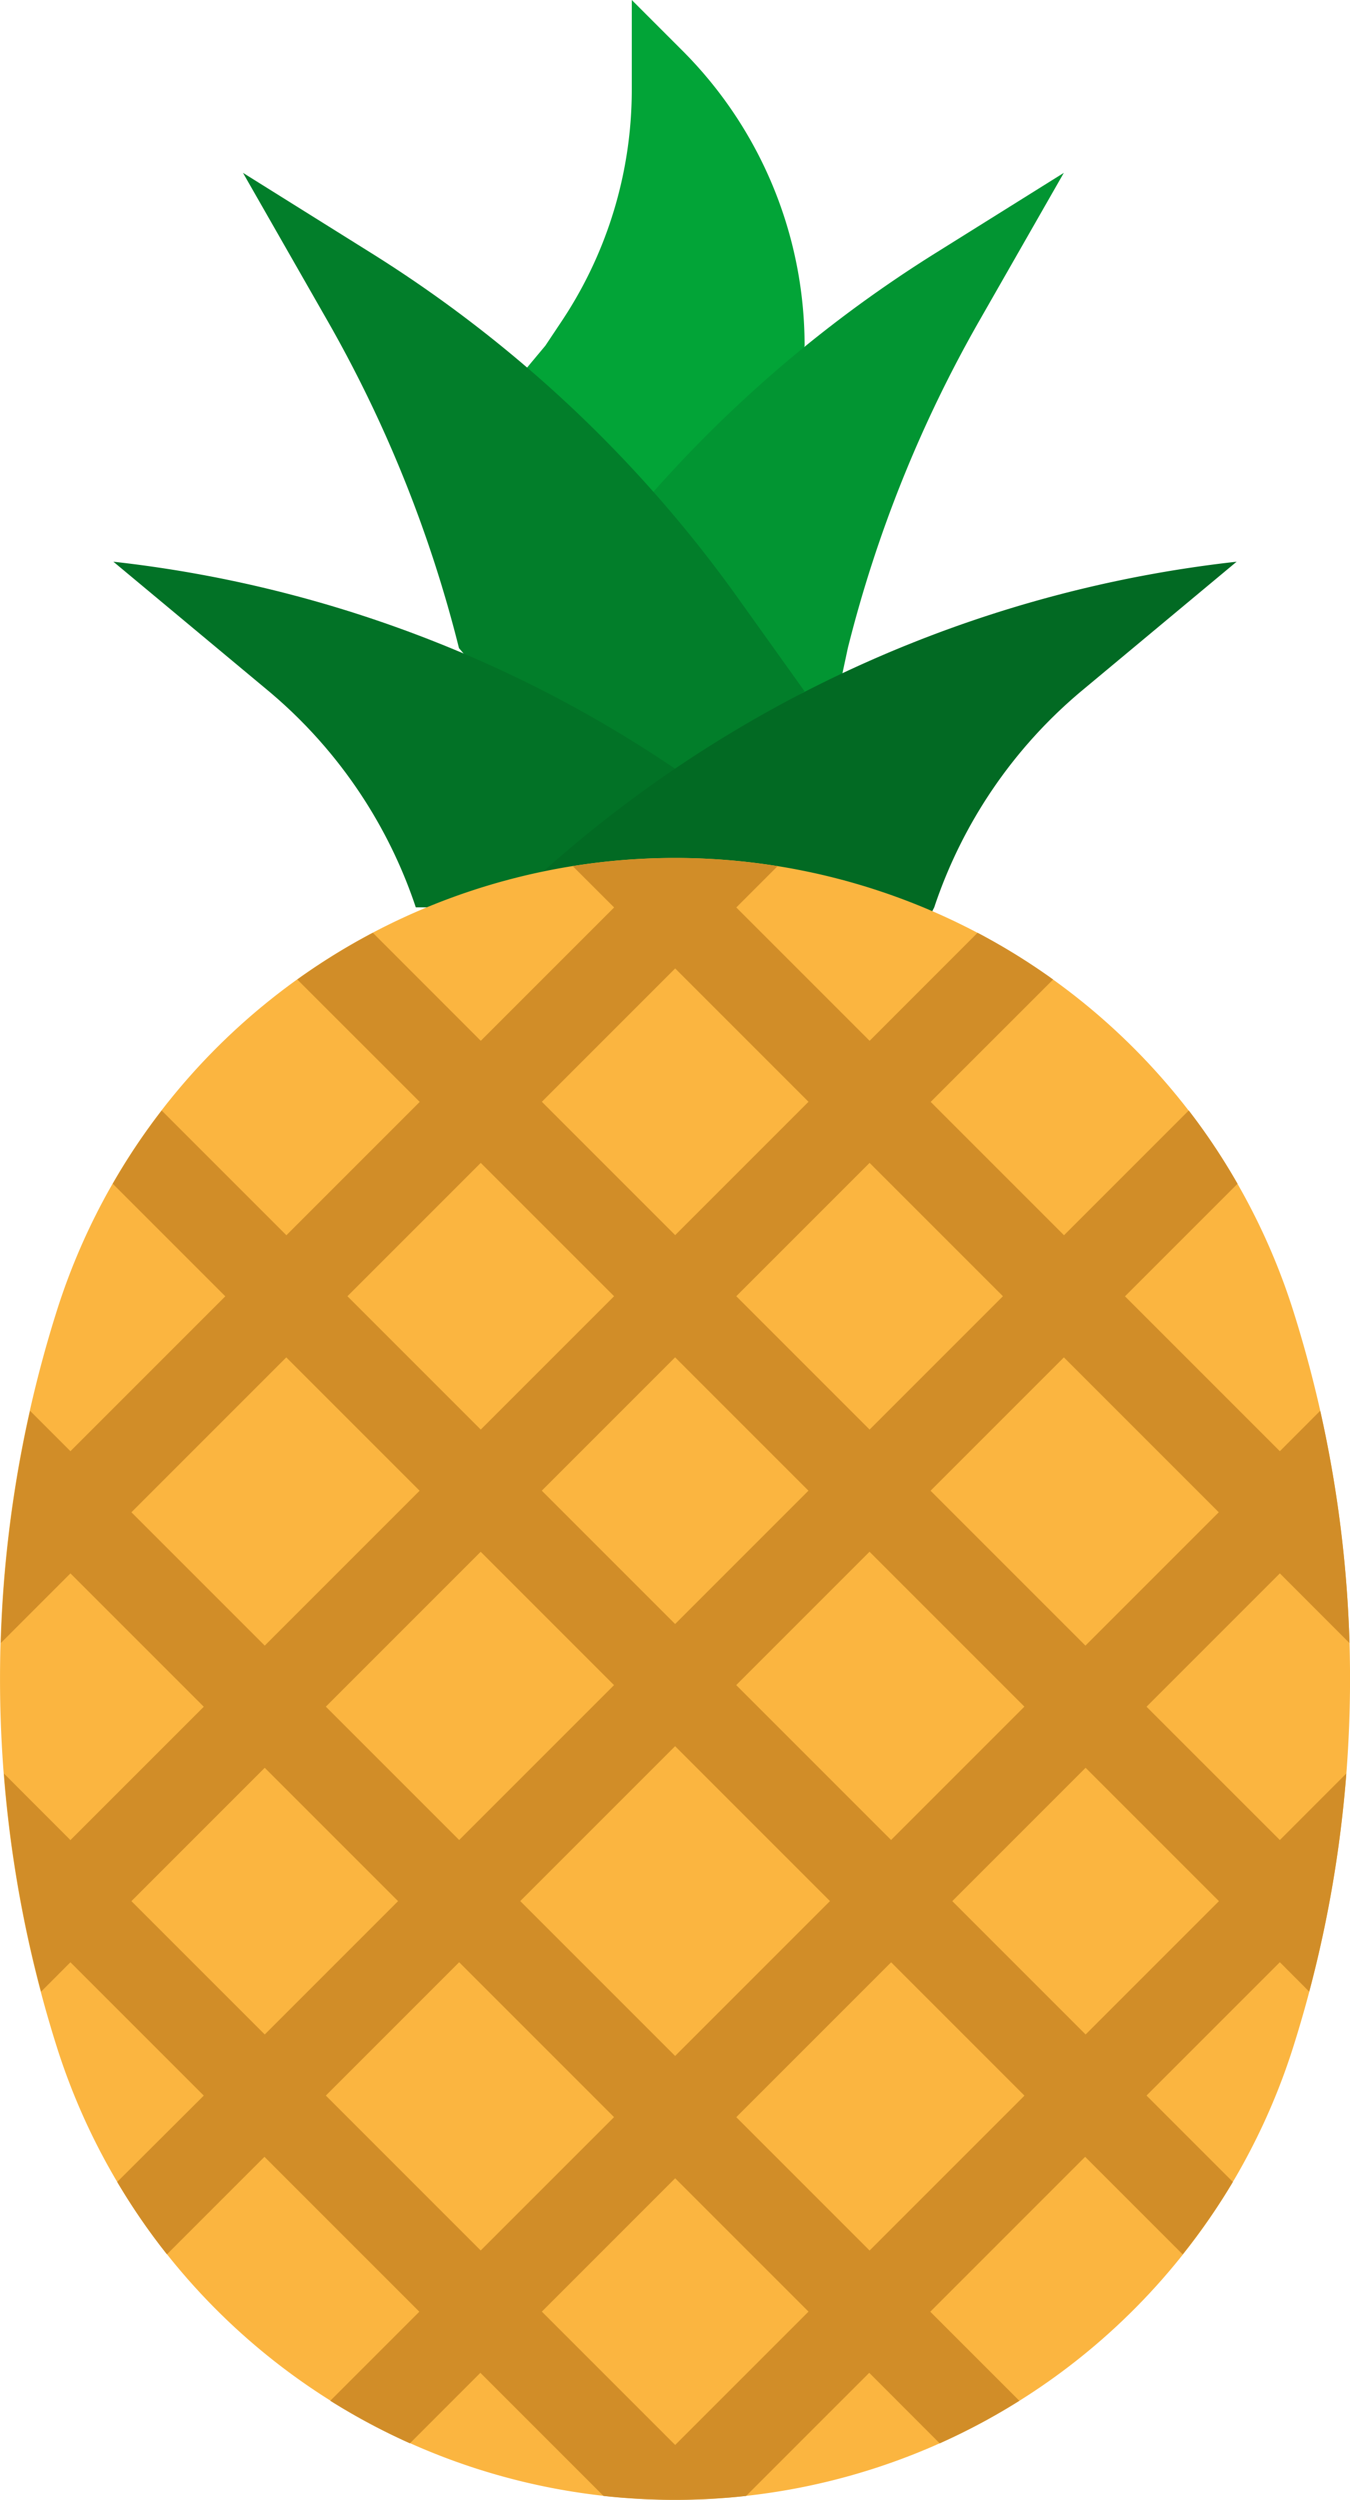 <svg xmlns="http://www.w3.org/2000/svg" width="47.072" height="87.152" viewBox="0 0 47.072 87.152">
  <g id="flat" transform="translate(0 0)">
    <path id="Path_3739" data-name="Path 3739" d="M236.277,36.051h0a14.547,14.547,0,0,0-4.261-10.286L230.251,24v3.127a14.547,14.547,0,0,1-2.443,8.069l-.57.855-1.1,1.318,8.28,7.373Z" transform="translate(-208.222 -24)" fill="#02a437"/>
    <path id="Path_3740" data-name="Path 3740" d="M224,74.077l2.337-3.271a45.02,45.02,0,0,1,12.775-12.011L243.583,56l-2.944,5.152a45.021,45.021,0,0,0-4.588,11.418h0l-.554,2.588Z" transform="translate(-206.489 -49.974)" fill="#029532"/>
    <path id="Path_3741" data-name="Path 3741" d="M195.583,74.077l-2.337-3.271a45.019,45.019,0,0,0-12.775-12.011L176,56l2.944,5.152a45.02,45.02,0,0,1,4.588,11.418h0l5.2,6.11Z" transform="translate(-167.528 -49.974)" fill="#027e2a"/>
    <path id="Path_3742" data-name="Path 3742" d="M162.545,140.051h0a16.744,16.744,0,0,0-5.166-7.569L152,128h0a43.467,43.467,0,0,1,23.823,10.488l1.785,1.563Z" transform="translate(-148.047 -108.417)" fill="#027226"/>
    <path id="Path_3743" data-name="Path 3743" d="M239.064,140.051h0a16.745,16.745,0,0,1,5.166-7.57L249.608,128h0a43.468,43.468,0,0,0-23.823,10.488L224,140.051l14.774.565Z" transform="translate(-206.489 -108.417)" fill="#026a23"/>
    <path id="Path_3744" data-name="Path 3744" d="M154.542,240.082h0a22.61,22.61,0,0,1-21.56-15.8h0a42.574,42.574,0,0,1,0-25.64h0a22.609,22.609,0,0,1,21.56-15.8h0a22.609,22.609,0,0,1,21.56,15.8h0a42.57,42.57,0,0,1,0,25.64h0A22.609,22.609,0,0,1,154.542,240.082Z" transform="translate(-131.005 -152.931)" fill="#fbb540"/>
    <path id="Path_3745" data-name="Path 3745" d="M171.067,212.433l4.649-4.649,2.429,2.431a42.552,42.552,0,0,0-1.021-8.1l-1.408,1.41-5.4-5.4,3.924-3.924a22.166,22.166,0,0,0-1.7-2.555l-4.35,4.35-4.649-4.649,4.269-4.267a22.37,22.37,0,0,0-2.634-1.629l-3.764,3.766-4.649-4.649,1.44-1.44a22.568,22.568,0,0,0-7.142,0l1.442,1.44-4.649,4.649-3.764-3.766a22.369,22.369,0,0,0-2.634,1.629l4.269,4.267-4.649,4.649-4.348-4.348a22.235,22.235,0,0,0-1.706,2.553l3.924,3.924-5.4,5.4-1.408-1.408a42.493,42.493,0,0,0-1.019,8.095l2.427-2.427,4.649,4.649-4.649,4.649-2.318-2.32a42.285,42.285,0,0,0,1.294,7.605l1.024-1.026,4.649,4.649L135.177,229a22.345,22.345,0,0,0,1.734,2.525l3.4-3.4,5.4,5.4-3.105,3.105a22.567,22.567,0,0,0,2.777,1.484l2.457-2.459,4.293,4.293a22.627,22.627,0,0,0,2.486.137,22.19,22.19,0,0,0,2.486-.137l4.293-4.293,2.457,2.459a22.3,22.3,0,0,0,2.777-1.484l-3.105-3.105,5.4-5.4,3.4,3.4A22.342,22.342,0,0,0,174.078,229l-3.011-3.011,4.649-4.649,1.024,1.026a42.283,42.283,0,0,0,1.294-7.605l-2.318,2.32Zm2.519-6.779-4.649,4.649-5.4-5.4,4.649-4.649ZM152.5,211.68l-5.4,5.4-4.649-4.649,5.4-5.4Zm-2.519-6.779,4.649-4.649,4.649,4.649-4.649,4.649Zm4.649,8.908,5.4,5.4-5.4,5.4-5.4-5.4Zm2.13-2.13,4.649-4.649,5.4,5.4-4.649,4.649Zm9.3-13.557-4.649,4.649-4.649-4.649,4.649-4.649Zm-11.428-11.428,4.649,4.649-4.649,4.649-4.649-4.649Zm-6.779,6.779,4.649,4.649-4.649,4.649-4.649-4.649Zm-12.181,12.181,5.4-5.4,4.649,4.649-5.4,5.4Zm0,13.557,4.649-4.649,4.649,4.649-4.649,4.649Zm6.779,6.779,4.649-4.649,5.4,5.4-4.649,4.649Zm12.181,12.181-4.649-4.649,4.649-4.649,4.649,4.649Zm6.779-6.779-4.649-4.649,5.4-5.4,4.649,4.649Zm7.532-7.532-4.649-4.649,4.649-4.649,4.649,4.649Z" transform="translate(-131.09 -152.931)" fill="#d18d28"/>
  </g>
</svg>
